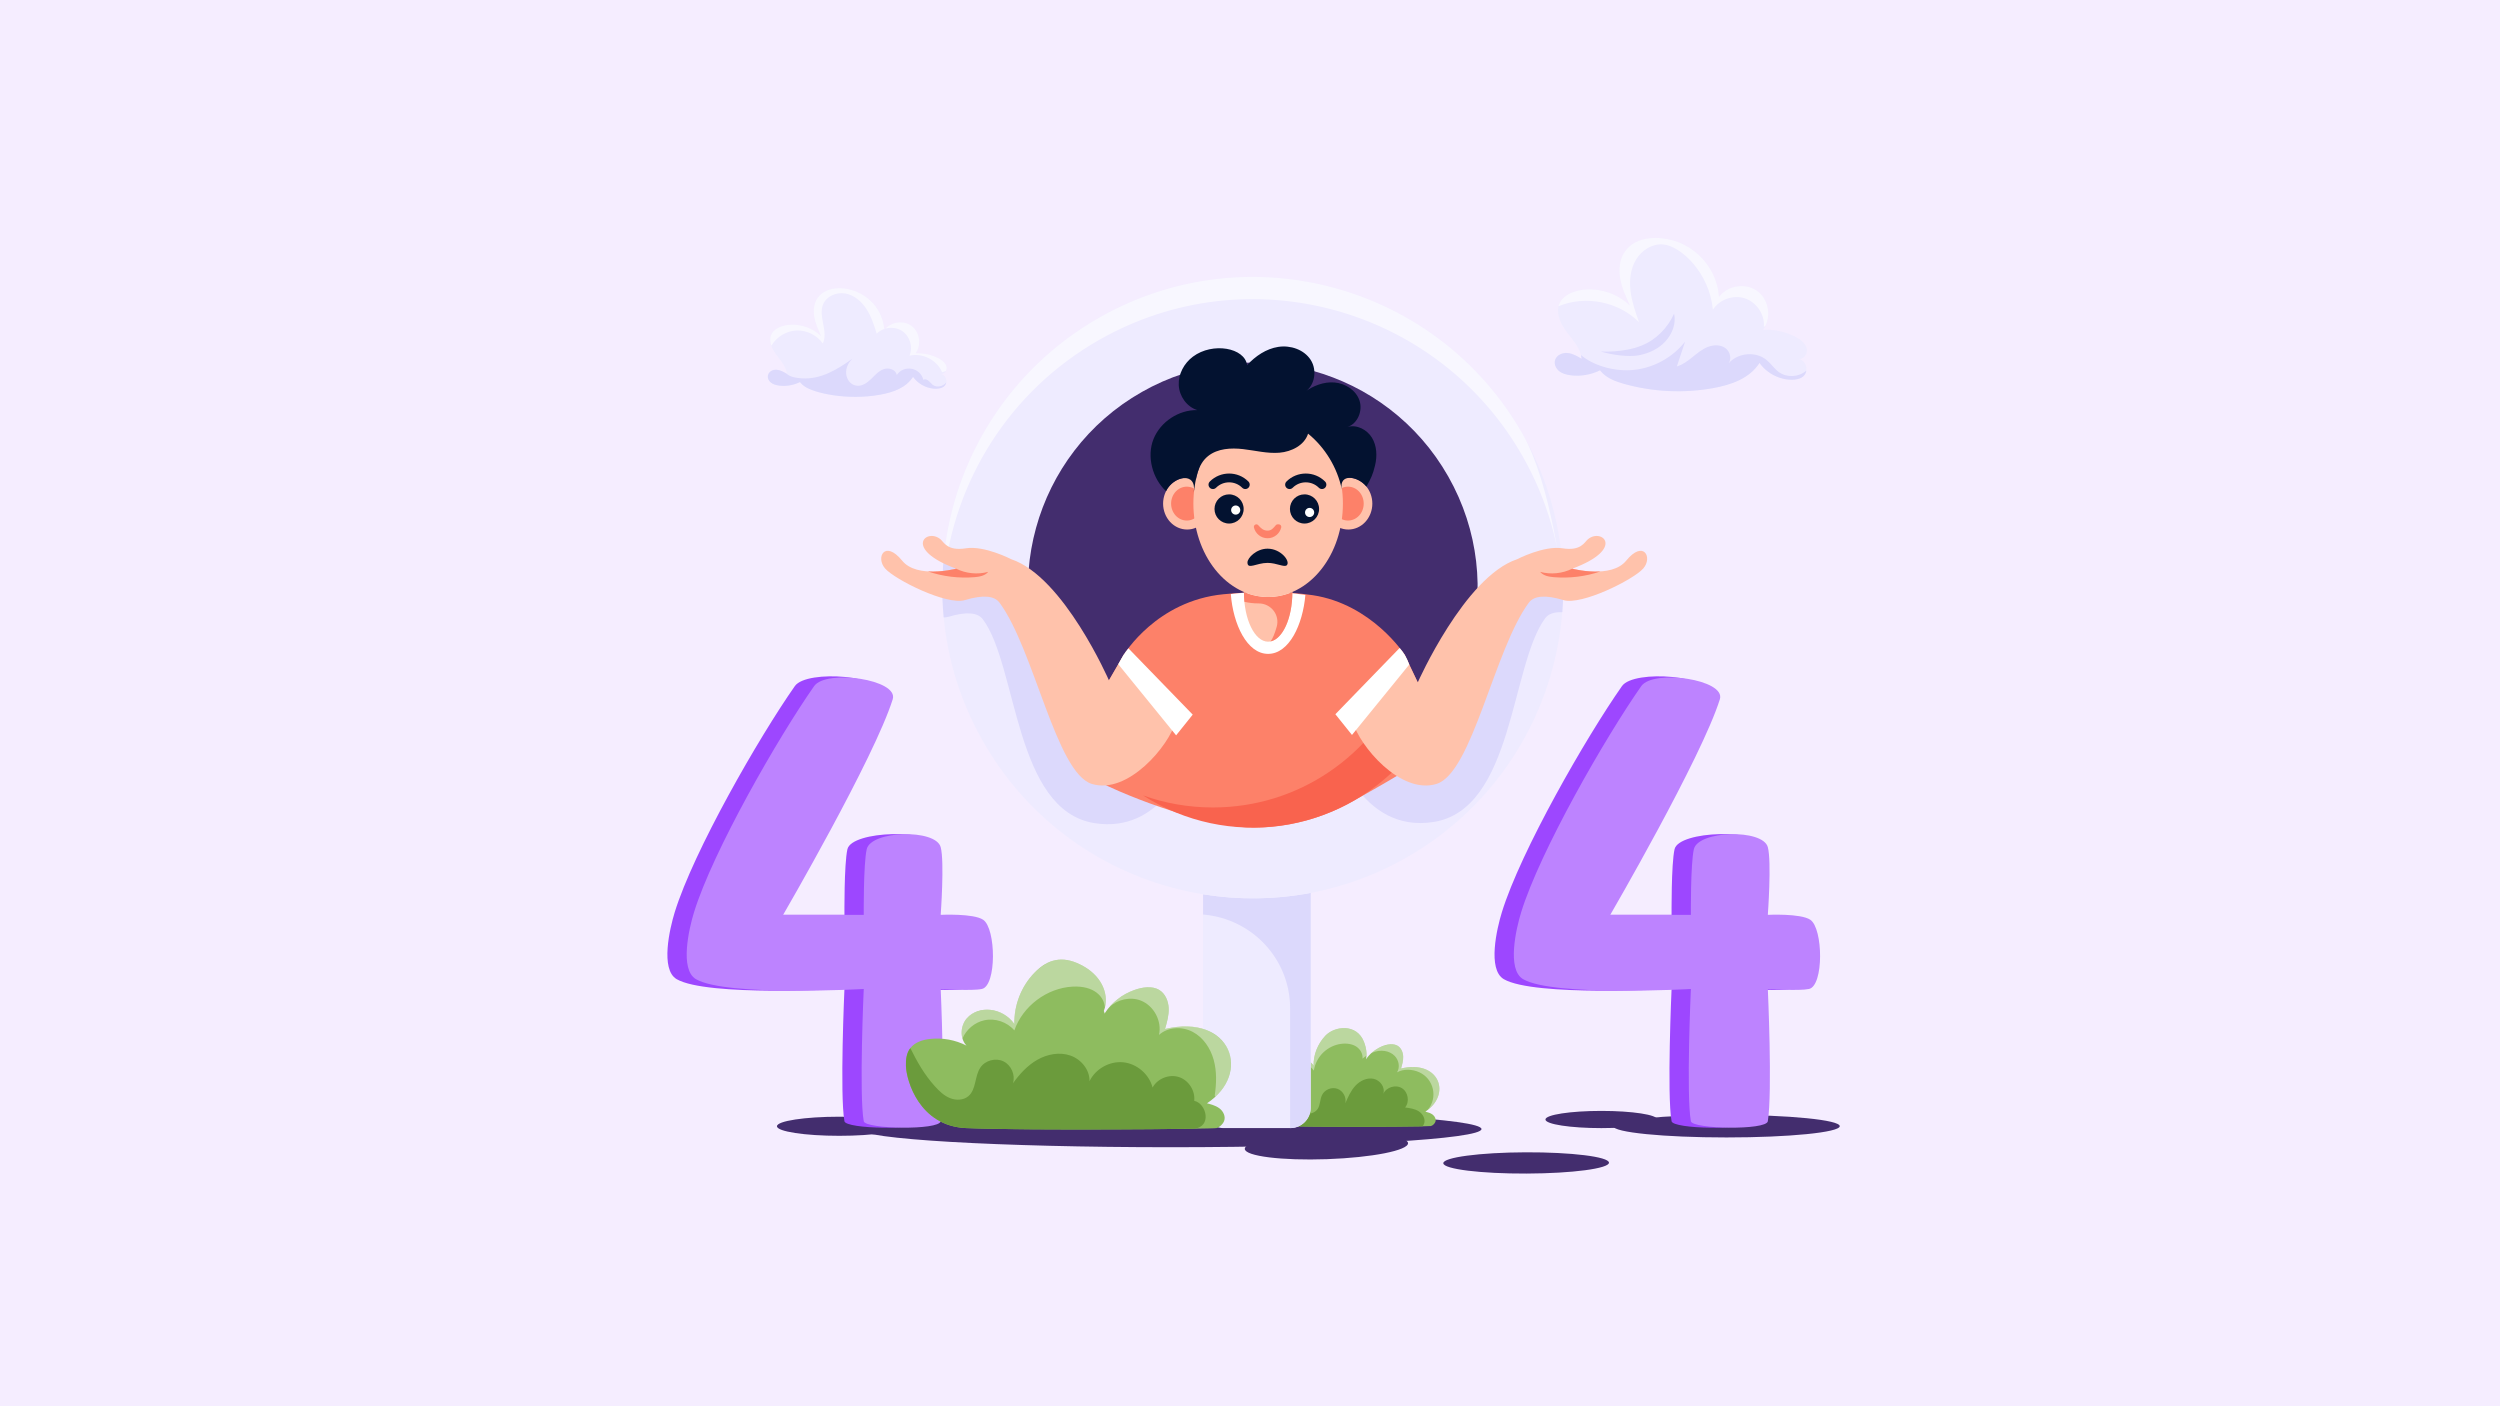 <svg xmlns="http://www.w3.org/2000/svg" xmlns:xlink="http://www.w3.org/1999/xlink" width="1920" zoomAndPan="magnify" viewBox="0 0 1440 810" height="1080" preserveAspectRatio="xMidYMid meet" version="1.0"><defs><g/><clipPath id="1f5f8a3f01"><path d="M 929 642 L 1059.695 642 L 1059.695 656 L 929 656 Z M 929 642 " clip-rule="nonzero"/></clipPath></defs><rect x="-144" width="1728" fill="#ffffff" y="-81" height="972" fill-opacity="1"/><rect x="-144" width="1728" fill="#f5edff" y="-81" height="972" fill-opacity="1"/><path fill="#432d6e" d="M 853.336 650.336 C 853.336 656.121 773.156 660.801 674.234 660.801 C 575.316 660.801 495.137 656.121 495.137 650.336 C 495.137 644.559 575.316 639.879 674.234 639.879 C 773.156 639.879 853.336 644.559 853.336 650.336 Z M 853.336 650.336 " fill-opacity="1" fill-rule="nonzero"/><path fill="#8ebc5f" d="M 822.312 639.379 C 821.891 639.707 821.453 640.012 821.02 640.301 C 822.523 640.699 824.078 641.109 825.305 642.086 C 826.52 643.047 827.312 644.738 826.77 646.188 C 826.359 647.27 825.32 648.273 824.223 648.605 C 824.039 648.656 822.324 648.695 819.465 648.762 L 819.398 648.762 C 804.176 649.051 757.344 649.328 740.5 648.59 C 724.91 647.93 720.559 632.898 720.375 627.871 C 720.227 625.977 720.566 623.586 721.758 621.973 C 723.234 619.91 725.887 619.066 728.395 618.789 C 732.574 618.316 736.887 619.105 740.617 621.02 C 738.281 618.594 738.539 614.336 740.777 611.836 C 744.605 607.504 752.637 608.145 756.629 613.789 C 756.461 607.555 759.02 601.285 763.332 596.645 C 768.633 590.941 781.465 589.332 785.66 600.141 C 787.223 604.211 787.383 607.684 786.871 610.16 C 790.543 604.191 800.156 599.41 805.086 602.41 C 807.105 603.652 808.121 606.105 808.227 608.484 C 808.332 610.844 807.66 613.18 807 615.453 C 828.438 610.391 835.746 629.219 822.312 639.379 Z M 822.312 639.379 " fill-opacity="1" fill-rule="nonzero"/><path fill="#ffffff" d="M 785.66 600.141 C 786.582 602.543 787.242 605.34 787.125 608.059 C 786.32 608.574 785.539 609.156 784.801 609.777 C 785.117 607.043 783.508 604.312 781.188 602.809 C 776.758 599.945 768.332 600.488 762.355 606.094 C 759.398 608.879 757.395 612.668 756.777 616.68 C 754.68 613.602 750.762 611.863 747.07 612.391 C 743.625 612.879 740.555 615.293 739.207 618.488 C 738.613 616.23 739.195 613.602 740.777 611.836 C 744.605 607.504 752.637 608.145 756.629 613.789 C 756.461 607.555 759.02 601.285 763.332 596.645 C 768.633 590.941 781.465 589.332 785.66 600.141 Z M 785.66 600.141 " fill-opacity="0.4" fill-rule="nonzero"/><path fill="#ffffff" d="M 822.312 639.379 C 828.363 632.305 825.891 621.469 817.551 617.641 C 813.582 615.832 808.504 615.531 804.691 617.668 C 806.512 614.766 805.758 610.688 803.371 608.23 C 800.523 605.285 795.332 604.102 789.945 606.516 C 793.586 603.129 800.898 599.863 805.086 602.41 C 807.105 603.652 808.121 606.105 808.227 608.484 C 808.332 610.844 807.66 613.18 807 615.453 C 828.535 610.367 835.715 629.242 822.312 639.379 Z M 822.312 639.379 " fill-opacity="0.4" fill-rule="nonzero"/><path fill="#6b9b3c" d="M 820.27 647.27 C 820.066 647.828 819.762 648.336 819.395 648.766 C 804.176 649.059 757.34 649.324 740.496 648.586 C 724.91 647.93 720.562 632.902 720.375 627.867 C 720.359 627.703 720.359 627.523 720.359 627.348 C 722.133 625.133 725.891 623.684 729.828 624.457 C 740.266 626.547 742.25 638.871 750.965 641.246 C 753.816 642.02 757.223 641.27 758.91 638.848 C 760.543 636.504 760.238 633.281 761.508 630.707 C 763.039 627.59 767.082 625.953 770.363 627.145 C 773.633 628.324 775.699 632.168 774.891 635.551 C 776.434 631.949 778.031 628.285 780.68 625.422 C 783.34 622.543 787.332 620.59 791.16 621.387 C 794.988 622.176 798.066 626.422 796.734 630.098 C 798.473 626.219 803.895 624.547 807.508 626.789 C 811.117 629.023 812.043 634.625 809.344 637.91 C 812.094 638.266 814.957 638.645 817.277 640.168 C 819.609 641.676 821.23 644.656 820.27 647.27 Z M 820.27 647.27 " fill-opacity="1" fill-rule="nonzero"/><g clip-path="url(#1f5f8a3f01)"><path fill="#432d6e" d="M 1059.695 648.668 C 1059.695 652.262 1030.492 655.172 994.461 655.172 C 958.434 655.172 929.227 652.262 929.227 648.668 C 929.227 645.078 958.434 642.172 994.461 642.172 C 1030.492 642.172 1059.695 645.078 1059.695 648.668 Z M 1059.695 648.668 " fill-opacity="1" fill-rule="nonzero"/></g><path fill="#432d6e" d="M 519.344 648.723 C 519.344 651.766 503.266 654.227 483.434 654.227 C 463.602 654.227 447.527 651.766 447.527 648.723 C 447.527 645.684 463.602 643.223 483.434 643.223 C 503.266 643.223 519.344 645.684 519.344 648.723 Z M 519.344 648.723 " fill-opacity="1" fill-rule="nonzero"/><path fill="#eeebff" d="M 754.957 514.312 L 754.957 638 C 754.957 644.504 749.684 649.781 743.184 649.781 L 704.75 649.781 C 698.246 649.781 692.977 644.504 692.977 638 L 692.977 515.113 C 713.301 518.422 734.289 518.246 754.957 514.312 Z M 754.957 514.312 " fill-opacity="1" fill-rule="nonzero"/><path fill="#dcd9fc" d="M 754.957 514.312 L 754.957 638 C 754.957 644.504 749.684 649.781 743.184 649.781 L 742.98 649.781 C 743.07 649.246 743.105 648.688 743.105 648.133 L 743.105 580.809 C 743.105 552.633 721.508 529.414 693.473 526.812 C 693.309 526.797 693.141 526.781 692.977 526.766 L 692.977 515.113 C 713.301 518.422 734.289 518.246 754.957 514.312 Z M 754.957 514.312 " fill-opacity="1" fill-rule="nonzero"/><path fill="#eeebff" d="M 877.09 250.102 C 828.316 164.168 719.168 134.074 633.289 182.883 C 581.043 212.582 549.438 264.648 543.695 320.238 C 543.328 323.812 543.062 327.402 542.922 330.992 C 542.871 331.84 542.848 332.691 542.82 333.539 C 542.621 340.883 542.859 348.262 543.559 355.629 C 545.891 379.965 553.266 404.207 566.113 426.844 C 614.891 512.777 724.035 542.871 809.914 494.062 C 863.441 463.641 895.301 409.75 899.875 352.648 C 902.711 317.648 895.203 282.02 877.09 250.102 Z M 671.953 458.164 L 671.941 458.164 C 620.852 436.988 590.188 386.371 592.168 333.668 C 593.816 290.312 617.184 248.781 657.66 225.793 C 719.84 190.453 798.891 212.238 834.207 274.461 C 846.625 296.336 851.988 320.301 851.012 343.711 C 847.285 433.82 755.223 492.672 671.953 458.164 Z M 671.953 458.164 " fill-opacity="1" fill-rule="nonzero"/><path fill="#ffffff" d="M 877.09 250.102 C 828.316 164.168 719.168 134.074 633.289 182.883 C 581.043 212.582 549.438 264.648 543.695 320.238 C 543.328 323.812 543.062 327.402 542.922 330.992 C 542.871 331.84 542.848 332.691 542.82 333.539 C 542.719 337.254 542.734 340.996 542.871 344.723 C 542.887 344.406 542.91 344.102 542.922 343.785 C 543.062 340.199 543.328 336.609 543.695 333.031 C 549.438 277.441 581.043 225.375 633.289 195.676 C 719.168 146.871 828.316 176.961 877.09 262.898 C 891.223 287.801 899.203 315.395 900.344 344.496 C 900.625 336.379 893.332 278.723 877.09 250.102 Z M 877.09 250.102 " fill-opacity="0.6" fill-rule="nonzero"/><path fill="#dcd9fc" d="M 899.875 352.648 C 895.125 352.41 891.879 353.602 890.016 356.125 C 870.098 383.008 871.906 466.203 825.703 473.469 C 804.91 476.742 790.629 466.383 781.109 453.562 C 771.91 441.172 767.172 426.488 765.297 419.566 L 812.297 381.281 C 816.258 392.965 817.16 396.879 818.305 401.445 C 824.184 382.211 836.129 358.82 851.012 343.711 C 858.387 336.215 867.105 329.965 877.254 326.578 C 877.254 326.578 889.32 320.312 899.52 320.047 C 900.637 330.941 900.75 341.859 899.875 352.648 Z M 899.875 352.648 " fill-opacity="1" fill-rule="nonzero"/><path fill="#dcd9fc" d="M 690.91 420.223 C 688.832 427.895 683.219 445.117 671.953 458.164 L 671.941 458.164 C 662.512 469.07 649.117 477.07 630.5 474.141 C 584.297 466.875 586.098 383.664 566.191 356.797 C 563.211 352.777 556.75 352.141 546.242 355.301 C 545.422 355.539 544.531 355.656 543.559 355.629 C 542.859 348.262 542.621 340.883 542.82 333.539 C 545.445 333.109 547.129 332.664 547.129 332.664 C 547.105 332.652 547.094 332.652 547.066 332.641 C 545.586 332.094 544.203 331.535 542.922 330.992 C 543.062 327.402 543.328 323.812 543.695 320.238 C 545.699 321.141 548.523 321.621 552.781 320.949 C 563.527 319.25 578.938 327.25 578.938 327.25 C 583.652 328.824 588.062 331.016 592.168 333.668 C 624.027 354.184 637.902 402.141 637.902 402.141 C 637.902 402.141 639.004 396.422 643.91 381.953 Z M 690.91 420.223 " fill-opacity="1" fill-rule="nonzero"/><path fill="#432d6e" d="M 785.562 451.141 C 723.473 486.43 644.438 464.832 608.996 402.465 C 573.684 340.234 595.469 261.145 657.656 225.797 C 719.832 190.457 798.895 212.246 834.207 274.473 C 869.59 336.801 847.613 415.91 785.562 451.141 Z M 785.562 451.141 " fill-opacity="1" fill-rule="nonzero"/><path fill="#ffc2ab" d="M 790.465 290.074 C 790.465 291.055 790.375 292.023 790.199 292.988 C 790.023 293.949 789.758 294.883 789.414 295.789 C 789.066 296.695 788.637 297.555 788.133 298.371 C 787.629 299.188 787.055 299.941 786.414 300.633 C 785.773 301.328 785.074 301.945 784.316 302.492 C 783.562 303.035 782.766 303.496 781.926 303.871 C 781.086 304.246 780.223 304.531 779.332 304.723 C 778.441 304.914 777.543 305.008 776.633 305.008 C 775.727 305.008 774.824 304.914 773.934 304.723 C 773.043 304.531 772.18 304.246 771.34 303.871 C 770.5 303.496 769.703 303.035 768.949 302.492 C 768.195 301.945 767.496 301.328 766.852 300.633 C 766.211 299.941 765.637 299.188 765.133 298.371 C 764.629 297.555 764.203 296.695 763.855 295.789 C 763.508 294.883 763.246 293.949 763.066 292.988 C 762.891 292.023 762.801 291.055 762.801 290.074 C 762.801 289.09 762.891 288.121 763.066 287.16 C 763.246 286.195 763.508 285.262 763.855 284.355 C 764.203 283.449 764.629 282.59 765.133 281.773 C 765.637 280.957 766.211 280.203 766.852 279.512 C 767.496 278.816 768.195 278.199 768.949 277.652 C 769.703 277.109 770.5 276.648 771.34 276.273 C 772.18 275.898 773.043 275.613 773.934 275.422 C 774.824 275.23 775.727 275.137 776.633 275.137 C 777.543 275.137 778.441 275.23 779.332 275.422 C 780.223 275.613 781.086 275.898 781.926 276.273 C 782.766 276.648 783.562 277.109 784.316 277.652 C 785.074 278.199 785.773 278.816 786.414 279.512 C 787.055 280.203 787.629 280.957 788.133 281.773 C 788.637 282.59 789.066 283.449 789.414 284.355 C 789.758 285.262 790.023 286.195 790.199 287.16 C 790.375 288.121 790.465 289.09 790.465 290.074 Z M 790.465 290.074 " fill-opacity="1" fill-rule="nonzero"/><path fill="#fd8169" d="M 785.492 290.074 C 785.492 290.715 785.438 291.348 785.32 291.977 C 785.203 292.605 785.031 293.219 784.805 293.809 C 784.578 294.402 784.301 294.965 783.969 295.496 C 783.641 296.031 783.266 296.523 782.844 296.977 C 782.426 297.43 781.969 297.836 781.477 298.191 C 780.98 298.547 780.461 298.848 779.91 299.094 C 779.363 299.34 778.797 299.523 778.215 299.648 C 777.633 299.773 777.047 299.836 776.453 299.836 C 775.859 299.836 775.27 299.773 774.688 299.648 C 774.105 299.523 773.539 299.34 772.992 299.094 C 772.441 298.848 771.922 298.547 771.43 298.191 C 770.934 297.836 770.477 297.43 770.059 296.977 C 769.637 296.523 769.262 296.031 768.934 295.496 C 768.602 294.965 768.324 294.402 768.098 293.809 C 767.871 293.219 767.699 292.605 767.582 291.977 C 767.469 291.348 767.41 290.715 767.41 290.074 C 767.41 289.43 767.469 288.797 767.582 288.168 C 767.699 287.539 767.871 286.93 768.098 286.336 C 768.324 285.742 768.602 285.18 768.934 284.648 C 769.262 284.113 769.637 283.621 770.059 283.168 C 770.477 282.715 770.934 282.309 771.43 281.953 C 771.922 281.598 772.441 281.297 772.992 281.051 C 773.539 280.805 774.105 280.621 774.688 280.496 C 775.27 280.371 775.859 280.309 776.453 280.309 C 777.047 280.309 777.633 280.371 778.215 280.496 C 778.797 280.621 779.363 280.805 779.91 281.051 C 780.461 281.297 780.98 281.598 781.477 281.953 C 781.969 282.309 782.426 282.715 782.844 283.168 C 783.266 283.621 783.641 284.113 783.969 284.648 C 784.301 285.18 784.578 285.742 784.805 286.336 C 785.031 286.93 785.203 287.539 785.32 288.168 C 785.438 288.797 785.492 289.43 785.492 290.074 Z M 785.492 290.074 " fill-opacity="1" fill-rule="nonzero"/><path fill="#ffc2ab" d="M 697.609 290.074 C 697.609 291.055 697.52 292.023 697.344 292.988 C 697.164 293.949 696.902 294.883 696.555 295.789 C 696.207 296.695 695.781 297.555 695.277 298.371 C 694.773 299.188 694.199 299.941 693.559 300.633 C 692.914 301.328 692.219 301.945 691.461 302.492 C 690.707 303.035 689.91 303.496 689.07 303.871 C 688.23 304.246 687.367 304.531 686.477 304.723 C 685.586 304.914 684.688 305.008 683.777 305.008 C 682.871 305.008 681.969 304.914 681.078 304.723 C 680.188 304.531 679.324 304.246 678.484 303.871 C 677.645 303.496 676.848 303.035 676.094 302.492 C 675.34 301.945 674.641 301.328 673.996 300.633 C 673.355 299.941 672.781 299.188 672.277 298.371 C 671.773 297.555 671.348 296.695 671 295.789 C 670.652 294.883 670.391 293.949 670.211 292.988 C 670.035 292.023 669.945 291.055 669.945 290.074 C 669.945 289.09 670.035 288.121 670.211 287.16 C 670.391 286.195 670.652 285.262 671 284.355 C 671.348 283.449 671.773 282.59 672.277 281.773 C 672.781 280.957 673.355 280.203 673.996 279.512 C 674.641 278.816 675.34 278.199 676.094 277.652 C 676.848 277.109 677.645 276.648 678.484 276.273 C 679.324 275.898 680.188 275.613 681.078 275.422 C 681.969 275.23 682.871 275.137 683.777 275.137 C 684.688 275.137 685.586 275.23 686.477 275.422 C 687.367 275.613 688.23 275.898 689.07 276.273 C 689.91 276.648 690.707 277.109 691.461 277.652 C 692.219 278.199 692.914 278.816 693.559 279.512 C 694.199 280.203 694.773 280.957 695.277 281.773 C 695.781 282.59 696.207 283.449 696.555 284.355 C 696.902 285.262 697.164 286.195 697.344 287.16 C 697.52 288.121 697.609 289.09 697.609 290.074 Z M 697.609 290.074 " fill-opacity="1" fill-rule="nonzero"/><path fill="#fd8169" d="M 692.641 290.074 C 692.641 290.715 692.582 291.348 692.465 291.977 C 692.348 292.605 692.18 293.219 691.949 293.809 C 691.723 294.402 691.445 294.965 691.113 295.496 C 690.785 296.031 690.41 296.523 689.992 296.977 C 689.57 297.43 689.113 297.836 688.621 298.191 C 688.125 298.547 687.605 298.848 687.059 299.094 C 686.508 299.34 685.941 299.523 685.359 299.648 C 684.777 299.773 684.191 299.836 683.598 299.836 C 683.004 299.836 682.414 299.773 681.832 299.648 C 681.25 299.523 680.684 299.34 680.137 299.094 C 679.586 298.848 679.066 298.547 678.574 298.191 C 678.078 297.836 677.621 297.43 677.203 296.977 C 676.781 296.523 676.406 296.031 676.078 295.496 C 675.75 294.965 675.469 294.402 675.242 293.809 C 675.016 293.219 674.844 292.605 674.727 291.977 C 674.613 291.348 674.555 290.715 674.555 290.074 C 674.555 289.43 674.613 288.797 674.727 288.168 C 674.844 287.539 675.016 286.93 675.242 286.336 C 675.469 285.742 675.75 285.18 676.078 284.648 C 676.406 284.113 676.781 283.621 677.203 283.168 C 677.621 282.715 678.078 282.309 678.574 281.953 C 679.066 281.598 679.586 281.297 680.137 281.051 C 680.684 280.805 681.25 280.621 681.832 280.496 C 682.414 280.371 683.004 280.309 683.598 280.309 C 684.191 280.309 684.777 280.371 685.359 280.496 C 685.941 280.621 686.508 280.805 687.059 281.051 C 687.605 281.297 688.125 281.598 688.621 281.953 C 689.113 282.309 689.57 282.715 689.992 283.168 C 690.41 283.621 690.785 284.113 691.113 284.648 C 691.445 285.18 691.723 285.742 691.949 286.336 C 692.18 286.93 692.348 287.539 692.465 288.168 C 692.582 288.797 692.641 289.43 692.641 290.074 Z M 692.641 290.074 " fill-opacity="1" fill-rule="nonzero"/><path fill="#fd8169" d="M 808.883 376.828 C 808.883 376.828 790.199 348 756.129 342.828 C 739.703 340.332 721.469 340.648 704.703 342.285 C 666.16 346.047 647.527 376.828 647.527 376.828 L 616.078 430.766 C 617.426 431.93 618.609 433.207 619.766 434.574 C 624.012 432.043 630.141 434.934 629.41 441.18 C 633.797 442.414 635.238 446.91 633.578 450.645 C 661.102 464.18 701.41 476.719 721.719 476.719 C 741.305 476.719 761.152 471.781 779.406 461.406 C 790.773 454.953 824.621 436.375 832.875 427.137 Z M 808.883 376.828 " fill-opacity="1" fill-rule="nonzero"/><path fill="#f9634e" d="M 808.891 392.012 L 808.891 437.633 C 770.879 480.23 707.156 489.438 658.344 458.141 C 670.926 462.652 684.484 465.102 698.629 465.102 C 748.176 465.102 790.691 434.973 808.891 392.012 Z M 808.891 392.012 " fill-opacity="1" fill-rule="nonzero"/><path fill="#ffffff" d="M 751.898 342.676 C 750.422 359.949 742.488 376.629 730.438 376.629 C 718.266 376.629 710.289 359.621 708.945 342.18 C 722.926 340.449 738.148 340.617 751.898 342.676 Z M 751.898 342.676 " fill-opacity="1" fill-rule="nonzero"/><path fill="#ffc2ab" d="M 744.402 340.992 L 744.402 341.113 C 744.402 356.855 738.152 369.617 730.449 369.617 C 722.746 369.617 716.508 356.855 716.508 341.113 L 716.508 341.004 C 720.875 342.867 725.57 343.883 730.449 343.883 C 735.34 343.883 740.035 342.867 744.402 340.992 Z M 744.402 340.992 " fill-opacity="1" fill-rule="nonzero"/><path fill="#fd8169" d="M 744.402 340.992 L 744.402 341.113 C 744.402 355.957 738.852 368.141 731.754 369.488 C 733.125 367.871 734.348 364.652 735.371 361.051 C 737.328 354.18 732.074 347.535 724.938 347.566 C 724.887 347.566 724.84 347.566 724.789 347.566 C 722.047 347.566 719.371 347.25 716.77 346.629 C 716.602 344.848 716.508 343 716.508 341.113 L 716.508 341.004 C 720.875 342.867 725.57 343.883 730.449 343.883 C 735.34 343.883 740.035 342.867 744.402 340.992 Z M 744.402 340.992 " fill-opacity="1" fill-rule="nonzero"/><path fill="#ffc2ab" d="M 773.512 290.074 C 773.512 291.836 773.441 293.594 773.305 295.348 C 773.168 297.102 772.961 298.844 772.684 300.57 C 772.41 302.301 772.066 304.008 771.656 305.695 C 771.25 307.379 770.773 309.039 770.234 310.664 C 769.695 312.293 769.094 313.887 768.426 315.441 C 767.762 316.996 767.039 318.504 766.254 319.969 C 765.473 321.434 764.633 322.848 763.738 324.211 C 762.844 325.574 761.898 326.879 760.898 328.125 C 759.902 329.371 758.859 330.551 757.77 331.672 C 756.68 332.789 755.547 333.836 754.375 334.816 C 753.203 335.797 751.992 336.699 750.75 337.531 C 749.508 338.363 748.234 339.113 746.93 339.789 C 745.629 340.465 744.301 341.059 742.953 341.57 C 741.602 342.082 740.234 342.508 738.852 342.852 C 737.469 343.195 736.078 343.453 734.672 343.625 C 733.27 343.801 731.863 343.887 730.453 343.887 C 729.043 343.887 727.637 343.801 726.23 343.625 C 724.828 343.453 723.434 343.195 722.051 342.852 C 720.668 342.508 719.301 342.082 717.953 341.57 C 716.602 341.059 715.277 340.465 713.973 339.789 C 712.672 339.113 711.398 338.363 710.152 337.531 C 708.91 336.699 707.703 335.797 706.531 334.816 C 705.355 333.836 704.227 332.789 703.137 331.672 C 702.047 330.551 701 329.371 700.004 328.125 C 699.008 326.879 698.062 325.574 697.168 324.211 C 696.273 322.848 695.434 321.434 694.648 319.969 C 693.867 318.504 693.141 316.996 692.477 315.441 C 691.812 313.887 691.211 312.293 690.672 310.664 C 690.129 309.039 689.656 307.379 689.246 305.695 C 688.836 304.008 688.496 302.301 688.219 300.57 C 687.945 298.844 687.738 297.102 687.602 295.348 C 687.461 293.594 687.391 291.836 687.391 290.074 C 687.391 288.309 687.461 286.551 687.602 284.797 C 687.738 283.043 687.945 281.301 688.219 279.574 C 688.496 277.844 688.836 276.137 689.246 274.449 C 689.656 272.766 690.129 271.105 690.672 269.48 C 691.211 267.852 691.812 266.258 692.477 264.703 C 693.141 263.152 693.867 261.641 694.648 260.176 C 695.434 258.711 696.273 257.297 697.168 255.934 C 698.062 254.57 699.008 253.266 700.004 252.02 C 701 250.773 702.047 249.594 703.137 248.473 C 704.227 247.355 705.355 246.309 706.531 245.328 C 707.703 244.348 708.91 243.445 710.152 242.613 C 711.398 241.781 712.672 241.031 713.973 240.355 C 715.277 239.68 716.602 239.086 717.953 238.574 C 719.301 238.066 720.668 237.637 722.051 237.293 C 723.434 236.949 724.828 236.691 726.23 236.52 C 727.637 236.344 729.043 236.258 730.453 236.258 C 731.863 236.258 733.27 236.344 734.672 236.52 C 736.078 236.691 737.469 236.949 738.852 237.293 C 740.234 237.637 741.602 238.066 742.953 238.574 C 744.301 239.086 745.629 239.68 746.93 240.355 C 748.234 241.031 749.508 241.781 750.75 242.613 C 751.992 243.445 753.203 244.348 754.375 245.328 C 755.547 246.309 756.68 247.355 757.77 248.473 C 758.859 249.594 759.902 250.773 760.898 252.02 C 761.898 253.266 762.844 254.57 763.738 255.934 C 764.633 257.297 765.473 258.711 766.254 260.176 C 767.039 261.641 767.762 263.152 768.426 264.703 C 769.094 266.258 769.695 267.852 770.234 269.48 C 770.773 271.105 771.25 272.766 771.656 274.449 C 772.066 276.137 772.41 277.844 772.684 279.574 C 772.961 281.301 773.168 283.043 773.305 284.797 C 773.441 286.551 773.512 288.309 773.512 290.074 Z M 773.512 290.074 " fill-opacity="1" fill-rule="nonzero"/><path fill="#031230" d="M 741.242 325.527 L 741.242 325.531 C 739.852 327.02 735.398 324.223 730.117 324.223 C 723.723 324.223 718.535 328.328 718.535 323.953 C 718.535 321.34 723.719 316.035 730.109 316.035 C 737.805 316.035 743.34 323.273 741.242 325.527 Z M 741.242 325.527 " fill-opacity="1" fill-rule="nonzero"/><path fill="#031230" d="M 759.793 293.16 C 759.793 297.801 756.035 301.559 751.391 301.559 C 746.754 301.559 743 297.801 743 293.16 C 743 288.516 746.754 284.754 751.391 284.754 C 756.035 284.754 759.793 288.516 759.793 293.16 Z M 759.793 293.16 " fill-opacity="1" fill-rule="nonzero"/><path fill="#ffffff" d="M 756.973 295.184 C 756.973 296.641 755.793 297.82 754.336 297.82 C 752.879 297.82 751.699 296.641 751.699 295.184 C 751.699 293.723 752.879 292.543 754.336 292.543 C 755.793 292.543 756.973 293.723 756.973 295.184 Z M 756.973 295.184 " fill-opacity="1" fill-rule="nonzero"/><path fill="#fd8169" d="M 734.867 302.508 C 733.508 304.09 732.406 305.645 730.121 305.645 C 727.641 305.645 726.273 304.238 724.738 302.504 C 724.262 301.969 723.527 301.984 723.656 302.016 C 722.73 302.016 722.039 302.883 722.25 303.789 C 723.09 307.367 726.297 310.031 730.121 310.031 C 733.957 310.031 737.16 307.367 737.996 303.789 C 738.207 302.883 737.516 302.016 736.586 302.016 C 736.242 302.059 735.449 301.824 734.867 302.508 Z M 734.867 302.508 " fill-opacity="1" fill-rule="nonzero"/><path fill="#031230" d="M 698.629 281.699 C 696.395 281.699 695.238 278.973 696.84 277.371 C 702.977 271.227 712.957 271.223 719.09 277.359 C 720.078 278.348 720.078 279.953 719.09 280.945 C 718.102 281.938 716.496 281.934 715.504 280.945 C 711.348 276.789 704.582 276.793 700.422 280.957 C 699.93 281.453 699.277 281.699 698.629 281.699 Z M 698.629 281.699 " fill-opacity="1" fill-rule="nonzero"/><path fill="#031230" d="M 742.781 281.699 C 740.543 281.699 739.387 278.973 740.988 277.371 C 747.129 271.227 757.109 271.223 763.242 277.359 C 764.23 278.348 764.23 279.953 763.242 280.945 C 762.254 281.938 760.648 281.934 759.656 280.945 C 755.5 276.789 748.734 276.793 744.574 280.957 C 744.078 281.453 743.43 281.699 742.781 281.699 Z M 742.781 281.699 " fill-opacity="1" fill-rule="nonzero"/><path fill="#031230" d="M 716.344 293.16 C 716.344 297.801 712.59 301.559 707.945 301.559 C 703.309 301.559 699.551 297.801 699.551 293.16 C 699.551 288.516 703.309 284.754 707.945 284.754 C 712.59 284.754 716.344 288.516 716.344 293.16 Z M 716.344 293.16 " fill-opacity="1" fill-rule="nonzero"/><path fill="#ffffff" d="M 714.398 293.793 C 714.398 295.25 713.219 296.43 711.762 296.43 C 710.309 296.43 709.129 295.25 709.129 293.793 C 709.129 292.332 710.309 291.152 711.762 291.152 C 713.219 291.152 714.398 292.332 714.398 293.793 Z M 714.398 293.793 " fill-opacity="1" fill-rule="nonzero"/><path fill="#432d6e" d="M 811.031 658.449 C 811.23 662.629 790.34 666.758 764.371 667.68 C 738.402 668.602 717.191 665.965 716.992 661.781 C 716.797 657.605 737.684 653.477 763.652 652.559 C 789.621 651.637 810.832 654.273 811.031 658.449 Z M 811.031 658.449 " fill-opacity="1" fill-rule="nonzero"/><path fill="#432d6e" d="M 926.77 669.672 C 926.93 673.059 905.699 675.879 879.348 675.977 C 852.996 676.078 831.504 673.418 831.344 670.031 C 831.184 666.648 852.414 663.828 878.766 663.727 C 905.117 663.629 926.609 666.289 926.77 669.672 Z M 926.77 669.672 " fill-opacity="1" fill-rule="nonzero"/><path fill="#432d6e" d="M 954.613 644.836 C 954.613 647.574 940.188 649.793 922.391 649.793 C 904.598 649.793 890.172 647.574 890.172 644.836 C 890.172 642.098 904.598 639.879 922.391 639.879 C 940.188 639.879 954.613 642.098 954.613 644.836 Z M 954.613 644.836 " fill-opacity="1" fill-rule="nonzero"/><path fill="#9d47ff" d="M 1031.621 529.789 C 1039.066 534.84 1039.461 567.824 1030.84 569.656 C 1025.031 570.891 1007.152 569.656 1007.152 569.656 C 1007.152 569.656 1009.852 628.898 1007.152 645.84 C 1006.297 651.195 963.641 650.355 962.828 645.84 C 960.086 630.586 962.828 569.656 962.828 569.656 C 962.828 569.656 883.566 574.164 866.18 563.992 C 856.664 558.422 862.223 534.719 865.055 525.523 C 875.898 490.258 913.621 424.617 934.266 395.184 C 941.16 385.355 987.805 389.195 984.215 400.652 C 973.641 434.387 916.398 526.945 916.398 526.945 L 962.828 526.945 C 962.828 526.945 962.602 497.648 964.543 489.148 C 967.012 478.34 1013.703 477.188 1016.578 487.898 C 1018.824 496.254 1007.152 526.945 1007.152 526.945 C 1007.152 526.945 1026.07 526.023 1031.621 529.789 Z M 1031.621 529.789 " fill-opacity="1" fill-rule="nonzero"/><path fill="#bd83ff" d="M 1042.742 529.789 C 1050.184 534.84 1050.582 567.824 1041.957 569.656 C 1036.152 570.891 1018.27 569.656 1018.27 569.656 C 1018.27 569.656 1020.969 628.898 1018.27 645.84 C 1017.414 651.195 974.762 650.355 973.949 645.84 C 971.203 630.586 973.949 569.656 973.949 569.656 C 973.949 569.656 894.684 574.164 877.301 563.992 C 867.781 558.422 873.344 534.719 876.172 525.523 C 887.02 490.258 924.738 424.617 945.383 395.184 C 952.277 385.355 994.23 391.32 990.641 402.777 C 980.066 436.512 927.516 526.945 927.516 526.945 L 973.949 526.945 C 973.949 526.945 973.719 497.648 975.66 489.148 C 978.133 478.34 1015.395 477.262 1018.27 487.969 C 1020.512 496.324 1018.27 526.945 1018.27 526.945 C 1018.27 526.945 1037.191 526.023 1042.742 529.789 Z M 1042.742 529.789 " fill-opacity="1" fill-rule="nonzero"/><path fill="#9d47ff" d="M 555.191 529.789 C 562.633 534.84 563.031 567.824 554.41 569.656 C 548.602 570.891 530.719 569.656 530.719 569.656 C 530.719 569.656 533.422 628.898 530.719 645.84 C 529.867 651.195 487.211 650.355 486.398 645.84 C 483.652 630.586 486.398 569.656 486.398 569.656 C 486.398 569.656 407.133 574.164 389.75 563.992 C 380.23 558.422 385.793 534.719 388.621 525.523 C 399.469 490.258 437.188 424.617 457.836 395.184 C 464.727 385.355 511.375 389.195 507.781 400.652 C 497.211 434.387 439.965 526.945 439.965 526.945 L 486.398 526.945 C 486.398 526.945 486.172 497.648 488.113 489.148 C 490.582 478.34 537.27 477.188 540.148 487.898 C 542.391 496.254 530.719 526.945 530.719 526.945 C 530.719 526.945 549.641 526.023 555.191 529.789 Z M 555.191 529.789 " fill-opacity="1" fill-rule="nonzero"/><path fill="#bd83ff" d="M 566.309 529.789 C 573.75 534.84 574.148 567.824 565.527 569.656 C 559.719 570.891 541.84 569.656 541.84 569.656 C 541.84 569.656 544.539 628.898 541.84 645.84 C 540.984 651.195 498.328 650.355 497.516 645.84 C 494.773 630.586 497.516 569.656 497.516 569.656 C 497.516 569.656 418.254 574.164 400.867 563.992 C 391.352 558.422 396.91 534.719 399.742 525.523 C 410.586 490.258 448.309 424.617 468.953 395.184 C 475.848 385.355 517.801 391.32 514.207 402.777 C 503.637 436.512 451.086 526.945 451.086 526.945 L 497.516 526.945 C 497.516 526.945 497.289 497.648 499.23 489.148 C 501.699 478.34 538.961 477.262 541.84 487.969 C 544.082 496.324 541.84 526.945 541.84 526.945 C 541.84 526.945 560.758 526.023 566.309 529.789 Z M 566.309 529.789 " fill-opacity="1" fill-rule="nonzero"/><path fill="#8ebc5f" d="M 695.211 635.5 C 696.102 635.793 699.918 636.457 702.582 638.547 C 704.664 640.207 706.047 643.152 705.102 645.648 C 704.402 647.48 702.621 649.223 700.734 649.777 C 698.949 650.336 590.996 651.266 556.512 649.777 C 529.648 648.617 522.168 622.734 521.824 614.051 C 521.68 610.516 522.141 606.48 524.359 603.707 C 526.941 600.34 531.402 598.902 535.66 598.438 C 542.848 597.621 550.273 598.98 556.711 602.281 C 552.688 598.062 553.168 590.758 556.977 586.457 C 563.551 579.062 577.297 580.008 584.289 589.82 C 584.023 578.973 588.273 568.086 595.844 560.312 C 603.602 552.312 611.855 550.52 622.035 555.469 C 634.18 561.32 638.625 571.871 636.414 580.398 C 636.426 580.41 636.414 580.41 636.414 580.41 C 636.211 581.199 635.98 581.809 635.793 582.34 C 635.855 582.469 636.238 583.277 636.176 583.145 L 636.176 583.156 L 636.293 583.379 L 636.387 583.566 C 640.504 577.246 646.543 572.676 653.188 570.316 C 657.723 568.629 663.602 567.68 667.762 570.234 C 671.246 572.359 672.973 576.598 673.172 580.688 C 673.34 584.766 672.195 588.777 671.059 592.699 C 708.988 583.688 721.359 618.25 695.211 635.5 Z M 695.211 635.5 " fill-opacity="1" fill-rule="nonzero"/><path fill="#ffffff" d="M 636.176 583.156 L 636.293 583.379 C 636.148 583.578 636.031 583.777 635.926 583.977 C 636.016 583.699 636.109 583.422 636.176 583.145 Z M 636.176 583.156 " fill-opacity="1" fill-rule="nonzero"/><path fill="#ffffff" d="M 636.414 580.398 C 636.043 574.004 630.09 567.645 617.828 568.297 C 603.004 569.086 589.156 579.5 584.262 593.516 C 580.109 588.633 573.172 586.297 566.906 587.695 C 561.379 588.926 556.594 592.977 554.375 598.176 C 553.941 596.723 553.809 595.18 553.953 593.637 C 555.188 580.012 575.07 576.879 584.289 589.82 C 583.812 570.281 597.574 554.785 608.453 552.934 C 613.066 552.18 617.828 553.422 622.035 555.469 C 634.18 561.32 638.625 571.871 636.414 580.398 Z M 636.414 580.398 " fill-opacity="0.4" fill-rule="nonzero"/><path fill="#ffffff" d="M 706.934 622.445 C 704.336 628.047 700.32 631.438 700.156 631.617 C 699.984 631.434 699.824 631.234 699.68 631.023 C 700.684 624.176 700.934 617.102 699.074 610.438 C 697.227 603.785 693.074 597.543 686.953 594.336 C 680.832 591.129 672.695 591.484 667.566 596.117 C 669.387 588.16 664.637 579.223 657.012 576.293 C 650.961 573.973 643.719 575.688 638.996 580.082 C 642.758 575.672 647.727 572.254 653.188 570.316 C 657.723 568.629 663.602 567.68 667.762 570.234 C 671.246 572.359 672.973 576.598 673.172 580.688 C 673.34 584.766 672.195 588.777 671.059 592.699 C 677.891 591.074 685.121 590.453 691.887 592.289 C 698.664 594.109 704.93 598.664 707.605 605.156 C 709.875 610.633 709.387 617.035 706.934 622.445 Z M 706.934 622.445 " fill-opacity="0.4" fill-rule="nonzero"/><path fill="#eeebff" d="M 1040.387 213.875 C 1040.121 214.988 1039.535 216.031 1038.676 216.805 C 1034.309 220.656 1020.57 219.117 1013.484 209.066 C 1007.684 218.016 997.285 221.629 986.77 223.562 C 969.801 226.617 952.16 225.781 935.586 221.152 C 930.348 219.668 924.945 217.699 921.621 213.305 C 916.414 215.863 910.469 216.891 904.715 216.168 C 902.383 215.863 899.977 215.258 898.129 213.812 C 896.266 212.328 895.059 209.84 895.68 207.547 C 896.43 204.645 899.773 203.082 902.766 203.312 C 905.754 203.539 908.453 205.125 911.016 206.66 C 910.41 200.727 906.039 196.023 902.449 191.203 C 899.254 186.93 896.504 181.41 897.707 176.402 C 900.422 165.07 924.398 162.023 938.844 176.035 C 936.422 170.797 933.949 165.445 933.129 159.703 C 932.293 153.996 933.293 147.734 937.094 143.383 C 944.875 134.426 965.176 134.48 978.496 146.832 C 985.199 153.047 989.469 161.859 990.141 170.977 C 995.109 164.305 1005.715 162.746 1012.344 167.73 C 1019.113 172.781 1020.453 183.488 1015.523 189.957 C 1022.113 189.617 1028.805 191.113 1034.594 194.246 C 1037.344 195.715 1040.082 197.844 1040.742 200.875 C 1041.324 203.691 1038.965 207.078 1036.254 206.773 C 1038.949 207.367 1041.223 210.598 1040.387 213.875 Z M 1040.387 213.875 " fill-opacity="1" fill-rule="nonzero"/><path fill="#6b9b3c" d="M 687.621 650.148 C 657.5 650.617 583.938 650.957 556.508 649.781 C 529.645 648.613 522.168 622.73 521.824 614.059 C 521.684 610.508 522.145 606.469 524.359 603.711 C 528.379 611.77 532.332 618.836 538.449 625.648 C 540.945 628.438 543.734 631.113 547.195 632.508 C 550.652 633.918 554.949 633.801 557.801 631.379 C 562.387 627.473 561.324 619.93 564.684 614.934 C 567.48 610.785 573.465 609.152 577.977 611.332 C 582.488 613.5 584.957 619.195 583.461 623.977 C 587.301 618.637 591.84 613.641 597.566 610.406 C 603.281 607.16 610.34 605.84 616.551 607.996 C 622.758 610.152 627.738 616.215 627.551 622.797 C 630.984 615.656 639.105 611.09 646.977 611.879 C 654.844 612.664 661.914 618.738 663.879 626.41 C 666.719 621.25 673.41 618.574 679.023 620.375 C 684.625 622.16 688.539 628.211 687.867 634.07 C 694.98 635.559 698.293 649.207 687.621 650.148 Z M 687.621 650.148 " fill-opacity="1" fill-rule="nonzero"/><path fill="#ffffff" d="M 636.039 582.863 L 636.18 583.156 C 636.129 583.348 636.078 583.535 636.039 583.738 C 636.051 583.449 636.051 583.156 636.039 582.863 Z M 636.039 582.863 " fill-opacity="1" fill-rule="nonzero"/><path fill="#ffc2ab" d="M 946.473 327.492 C 940.828 333.867 911.031 348.82 900.535 345.652 C 890.035 342.496 883.574 343.129 880.594 347.156 C 860.676 374.039 848.027 445.215 827.43 451.539 C 806.723 457.902 782.938 429.602 779.113 415.523 L 808.883 376.824 C 811.945 383.246 816.629 393.066 816.629 393.066 C 816.629 393.082 843.598 332.215 873.84 322.121 C 873.84 322.121 889.258 314.121 899.992 315.824 C 910.742 317.527 912.641 312.262 914.66 310.586 C 922.641 303.961 936.5 316.102 905.664 327.543 C 905.664 327.543 928.086 333.484 936.66 322.977 C 946.656 310.676 952.145 321.105 946.473 327.492 Z M 946.473 327.492 " fill-opacity="1" fill-rule="nonzero"/><path fill="#fd8169" d="M 887.129 329.387 C 888.941 331.621 892.074 332.203 894.922 332.445 C 903.984 333.207 913.211 332.09 921.828 329.16 C 913.578 329.691 905.594 327.574 905.594 327.574 C 905.617 327.562 905.633 327.562 905.656 327.551 L 905.617 327.551 C 899.953 330.379 893.238 331.051 887.129 329.387 Z M 887.129 329.387 " fill-opacity="1" fill-rule="nonzero"/><path fill="#ffc2ab" d="M 509.859 327.492 C 515.504 333.867 545.297 348.82 555.797 345.652 C 566.297 342.496 572.758 343.129 575.738 347.156 C 595.656 374.039 608.305 445.215 628.902 451.539 C 649.609 457.902 673.391 429.602 677.219 415.523 L 647.449 376.824 C 643.879 383.09 638.75 391.883 638.75 391.883 C 638.75 391.898 612.734 332.215 582.492 322.121 C 582.492 322.121 567.074 314.121 556.34 315.824 C 545.59 317.527 543.691 312.262 541.672 310.586 C 533.691 303.961 519.832 316.102 550.668 327.543 C 550.668 327.543 528.246 333.484 519.672 322.977 C 509.676 310.676 504.188 321.105 509.859 327.492 Z M 509.859 327.492 " fill-opacity="1" fill-rule="nonzero"/><path fill="#fd8169" d="M 569.203 329.387 C 567.391 331.621 564.258 332.203 561.406 332.445 C 552.348 333.207 543.121 332.09 534.504 329.16 C 542.754 329.691 550.738 327.574 550.738 327.574 C 550.711 327.562 550.699 327.562 550.676 327.551 L 550.711 327.551 C 556.379 330.379 563.094 331.051 569.203 329.387 Z M 569.203 329.387 " fill-opacity="1" fill-rule="nonzero"/><path fill="#dcd9fc" d="M 1040.387 213.875 C 1040.121 214.988 1039.535 216.031 1038.676 216.805 C 1034.309 220.656 1020.57 219.117 1013.484 209.066 C 1007.684 218.016 997.285 221.629 986.77 223.562 C 969.801 226.617 952.16 225.781 935.586 221.152 C 930.348 219.668 924.945 217.699 921.621 213.305 C 916.414 215.863 910.469 216.891 904.715 216.168 C 902.383 215.863 899.977 215.258 898.129 213.812 C 896.266 212.328 895.059 209.84 895.68 207.547 C 896.43 204.645 899.773 203.082 902.766 203.312 C 905.754 203.539 908.453 205.125 911.016 206.66 C 910.938 205.91 910.801 205.188 910.621 204.492 C 917.234 210.258 929.531 214.293 941.262 213.051 C 952.68 211.82 963.516 205.82 970.613 196.781 C 969.027 201.535 967.457 206.289 965.871 211.059 C 972.77 209.051 977.105 202.438 983.676 199.848 C 986.961 198.555 990.926 198.441 993.801 200.496 C 996.527 202.449 997.605 206.695 995.629 209.336 C 1000.91 203.145 1011.316 202.168 1017.59 207.383 C 1020.16 209.523 1022.012 212.453 1024.734 214.395 C 1029.297 217.629 1036.062 217.285 1040.273 213.594 C 1040.309 213.684 1040.348 213.785 1040.387 213.875 Z M 1040.387 213.875 " fill-opacity="1" fill-rule="nonzero"/><path fill="#ffffff" d="M 1016.953 187.562 C 1016.652 187.84 1016.332 188.094 1016.004 188.336 C 1016.574 181.285 1011.887 174.16 1005.195 171.891 C 998.504 169.617 990.445 172.434 986.629 178.367 C 984.605 156.992 968.047 141.555 957.852 140.77 C 951.641 140.289 945.598 144.145 942.379 149.484 C 939.148 154.809 938.438 161.363 939.172 167.551 C 939.906 173.738 941.984 179.688 944.062 185.559 C 932.277 173.715 913.117 169.938 897.707 176.402 C 900.422 165.07 924.398 162.023 938.844 176.035 C 936.422 170.797 933.949 165.445 933.129 159.703 C 931.191 146.496 938.746 137.117 953.504 137.055 C 972.676 137.004 988.734 151.922 990.141 170.977 C 995.109 164.305 1005.715 162.746 1012.344 167.73 C 1018.262 172.145 1020.121 180.98 1016.953 187.562 Z M 1016.953 187.562 " fill-opacity="0.6" fill-rule="nonzero"/><path fill="#dcd9fc" d="M 945.418 199.109 C 953.785 195.793 960.609 188.898 964.273 180.676 C 965.602 186.34 963.148 192.438 959.207 196.715 C 955.266 200.992 949.707 203.539 943.996 204.641 C 938.289 205.746 928.41 204.484 922.016 202.449 C 922.016 202.449 934.637 203.383 945.418 199.109 Z M 945.418 199.109 " fill-opacity="1" fill-rule="nonzero"/><path fill="#eeebff" d="M 545.051 220.227 C 544.902 221.113 544.457 221.938 543.785 222.547 C 540.73 225.262 530.969 224.23 525.918 217.07 C 521.824 223.43 514.414 226.004 506.984 227.34 C 487.582 230.836 468.863 226.277 463.543 222.637 C 462.492 221.938 461.555 221.078 460.793 220.074 C 457.094 221.887 452.887 222.625 448.809 222.105 C 447.16 221.887 445.449 221.457 444.129 220.43 C 440.398 217.488 442.691 212.617 447.426 212.988 C 449.5 213.152 451.461 214.27 453.281 215.371 C 452.836 211.16 449.719 207.801 447.199 204.402 C 446.008 202.805 444.902 200.977 444.258 199.074 C 443.512 196.945 443.344 194.715 444.258 192.672 C 447.402 185.762 463.246 184.168 472.996 193.648 C 471.289 189.934 469.539 186.141 468.957 182.07 C 465.316 157.355 507.516 162.008 509.379 190.059 C 512.734 185.438 520.344 184.164 525.117 187.766 C 529.848 191.289 530.922 198.809 527.363 203.516 C 532.039 203.273 536.777 204.34 540.895 206.559 C 542.836 207.598 544.785 209.117 545.242 211.273 C 545.66 213.238 544.012 215.656 542.062 215.445 C 543.855 215.832 545.492 217.949 545.051 220.227 Z M 545.051 220.227 " fill-opacity="1" fill-rule="nonzero"/><path fill="#ffffff" d="M 509.328 189.488 C 507.707 190.047 506.199 190.949 504.984 192.176 C 503.438 187.258 501.867 182.262 499.051 177.938 C 496.25 173.613 491.992 169.961 486.926 169.047 C 481.855 168.137 476.039 170.57 474.086 175.336 C 471.199 182.402 477.258 190.973 473.922 197.832 C 470.551 193.027 464.648 190.125 458.781 190.363 C 452.926 190.617 447.285 194.027 444.332 199.102 L 444.258 199.074 C 443.512 196.945 443.344 194.715 444.258 192.672 C 447.402 185.762 463.246 184.168 472.996 193.648 C 471.289 189.934 469.539 186.141 468.957 182.07 C 465.371 157.719 506.625 161.695 509.328 189.488 Z M 509.328 189.488 " fill-opacity="0.6" fill-rule="nonzero"/><path fill="#ffffff" d="M 544.887 213.609 C 544.191 213.988 543.441 214.242 542.645 214.367 C 539.691 207.332 531.289 203.082 523.879 204.883 C 525.98 199.965 524.129 193.672 519.695 190.695 C 516.895 188.816 513.27 188.387 510.039 189.273 C 513.766 185.23 520.695 184.43 525.117 187.766 C 529.848 191.289 530.922 198.809 527.363 203.516 C 532.039 203.273 536.777 204.34 540.895 206.559 C 543.762 208.094 546.348 210.734 544.887 213.609 Z M 544.887 213.609 " fill-opacity="0.6" fill-rule="nonzero"/><path fill="#dcd9fc" d="M 545.051 220.227 C 544.902 221.113 544.457 221.938 543.785 222.547 C 540.73 225.262 530.969 224.23 525.918 217.07 C 521.824 223.43 514.414 226.004 506.984 227.34 C 487.582 230.836 468.863 226.277 463.543 222.637 C 462.492 221.938 461.555 221.078 460.793 220.074 C 457.094 221.887 452.887 222.625 448.809 222.105 C 447.16 221.887 445.449 221.457 444.129 220.43 C 440.398 217.488 442.691 212.617 447.426 212.988 C 449.465 213.152 451.316 214.203 453.09 215.258 C 453.266 215.457 453.496 215.648 453.738 215.812 C 455.98 217.359 459.312 217.766 461.949 217.934 C 472.824 218.582 482.176 212.941 490.992 206.582 C 484.469 212.902 487.574 221.699 493.73 222.191 C 496.82 222.445 499.598 220.391 501.828 218.234 C 504.043 216.066 506.188 213.582 509.125 212.594 C 512.066 211.605 516.059 212.949 516.527 216.016 C 520.613 209.91 530.113 211.617 531.848 218.781 C 533.992 217.488 536.074 220.738 537.156 221.598 C 539.516 223.512 543.355 222.598 545.051 220.227 Z M 545.051 220.227 " fill-opacity="1" fill-rule="nonzero"/><path fill="#ffffff" d="M 806.207 373.207 C 808.594 375.887 810.473 379.043 811.727 382.793 L 778.738 423.328 L 769.172 411.395 Z M 806.207 373.207 " fill-opacity="1" fill-rule="nonzero"/><path fill="#ffffff" d="M 649.973 373.434 C 647.586 376.113 646.203 378.855 644.129 382.605 L 677.441 423.555 L 687.008 411.621 Z M 649.973 373.434 " fill-opacity="1" fill-rule="nonzero"/><path fill="#031230" d="M 671.637 282.91 C 663.758 275.633 660.418 262.852 664.422 252.898 C 668.426 242.945 678.934 235.996 689.656 236.211 C 683.574 234.355 679.266 228.199 678.957 221.844 C 678.652 215.488 682.027 209.23 687.125 205.43 C 698.562 196.902 716.988 200.32 718.328 210.316 C 723.121 205.109 729.316 200.875 736.312 199.801 C 743.309 198.73 751.102 201.344 754.949 207.285 C 758.797 213.23 757.414 222.371 751.289 225.922 C 756.305 222.23 762.477 219.789 768.68 220.305 C 774.883 220.82 780.98 224.715 783.031 230.598 C 785.078 236.477 782.098 243.969 776.188 245.922 C 781.477 244.383 787.383 247.422 790.246 252.133 C 793.109 256.84 793.316 262.785 792.016 268.141 C 790.719 273.496 789.719 275.445 787.082 280.285 C 781.773 273.871 771.234 272.762 772.848 281.699 C 770.219 269.324 763.32 257.824 753.453 249.781 C 751.355 256.445 743.953 260.191 736.949 260.762 C 729.945 261.328 722.992 259.492 716.004 258.688 C 709.012 257.883 701.344 258.32 695.867 262.688 C 689.828 267.5 688.75 275.664 687.625 283.488 C 689.398 271.375 675.762 274.203 671.637 282.91 Z M 671.637 282.91 " fill-opacity="1" fill-rule="nonzero"/><g fill="#f5edff" fill-opacity="1"><g transform="translate(512.103, 741.375)"><g><path d="M 10.812 0 L 7.984 0 L 7.984 -21.766 L 0.297 -21.766 L 0.297 -24.266 L 18.5 -24.266 L 18.5 -21.766 L 10.812 -21.766 Z M 10.812 0 "/></g></g></g><g fill="#f5edff" fill-opacity="1"><g transform="translate(530.911, 741.375)"><g><path d="M 14.109 0 L 13.562 -2.594 L 13.438 -2.594 C 12.52 -1.445 11.609 -0.672 10.703 -0.266 C 9.805 0.129 8.688 0.328 7.344 0.328 C 5.531 0.328 4.113 -0.133 3.094 -1.062 C 2.07 -1.988 1.562 -3.312 1.562 -5.031 C 1.562 -8.707 4.5 -10.633 10.375 -10.812 L 13.469 -10.906 L 13.469 -12.031 C 13.469 -13.457 13.16 -14.508 12.547 -15.188 C 11.93 -15.875 10.945 -16.219 9.594 -16.219 C 8.082 -16.219 6.367 -15.754 4.453 -14.828 L 3.609 -16.938 C 4.504 -17.426 5.484 -17.805 6.547 -18.078 C 7.617 -18.359 8.691 -18.5 9.766 -18.5 C 11.93 -18.5 13.535 -18.016 14.578 -17.047 C 15.629 -16.086 16.156 -14.547 16.156 -12.422 L 16.156 0 Z M 7.891 -1.938 C 9.598 -1.938 10.941 -2.406 11.922 -3.344 C 12.898 -4.289 13.391 -5.613 13.391 -7.312 L 13.391 -8.953 L 10.641 -8.828 C 8.453 -8.754 6.875 -8.414 5.906 -7.812 C 4.938 -7.207 4.453 -6.27 4.453 -5 C 4.453 -4 4.754 -3.238 5.359 -2.719 C 5.961 -2.195 6.805 -1.938 7.891 -1.938 Z M 7.891 -1.938 "/></g></g></g><g fill="#f5edff" fill-opacity="1"><g transform="translate(549.818, 741.375)"><g><path d="M 26.109 0 L 26.109 -11.844 C 26.109 -13.289 25.797 -14.375 25.172 -15.094 C 24.555 -15.82 23.598 -16.188 22.297 -16.188 C 20.578 -16.188 19.305 -15.691 18.484 -14.703 C 17.672 -13.723 17.266 -12.207 17.266 -10.156 L 17.266 0 L 14.516 0 L 14.516 -11.844 C 14.516 -13.289 14.203 -14.375 13.578 -15.094 C 12.961 -15.82 11.992 -16.188 10.672 -16.188 C 8.941 -16.188 7.676 -15.664 6.875 -14.625 C 6.07 -13.594 5.672 -11.898 5.672 -9.547 L 5.672 0 L 2.922 0 L 2.922 -18.203 L 5.156 -18.203 L 5.609 -15.703 L 5.75 -15.703 C 6.27 -16.586 7 -17.281 7.938 -17.781 C 8.883 -18.281 9.945 -18.531 11.125 -18.531 C 13.969 -18.531 15.828 -17.5 16.703 -15.438 L 16.828 -15.438 C 17.367 -16.395 18.156 -17.148 19.188 -17.703 C 20.219 -18.254 21.395 -18.531 22.719 -18.531 C 24.77 -18.531 26.305 -18 27.328 -16.938 C 28.359 -15.883 28.875 -14.195 28.875 -11.875 L 28.875 0 Z M 26.109 0 "/></g></g></g><g fill="#f5edff" fill-opacity="1"><g transform="translate(581.44, 741.375)"><g><path d="M 11.391 -18.5 C 13.773 -18.5 15.629 -17.68 16.953 -16.047 C 18.273 -14.41 18.938 -12.098 18.938 -9.109 C 18.938 -6.117 18.27 -3.797 16.938 -2.141 C 15.602 -0.492 13.754 0.328 11.391 0.328 C 10.203 0.328 9.117 0.109 8.141 -0.328 C 7.16 -0.766 6.336 -1.438 5.672 -2.344 L 5.484 -2.344 L 4.891 0 L 2.922 0 L 2.922 -25.828 L 5.672 -25.828 L 5.672 -19.562 C 5.672 -18.156 5.629 -16.891 5.547 -15.766 L 5.672 -15.766 C 6.961 -17.586 8.867 -18.5 11.391 -18.5 Z M 10.984 -16.188 C 9.109 -16.188 7.754 -15.645 6.922 -14.562 C 6.086 -13.488 5.672 -11.672 5.672 -9.109 C 5.672 -6.555 6.098 -4.727 6.953 -3.625 C 7.805 -2.52 9.176 -1.969 11.062 -1.969 C 12.75 -1.969 14.008 -2.582 14.844 -3.812 C 15.676 -5.051 16.094 -6.828 16.094 -9.141 C 16.094 -11.516 15.676 -13.281 14.844 -14.438 C 14.008 -15.602 12.723 -16.188 10.984 -16.188 Z M 10.984 -16.188 "/></g></g></g><g fill="#f5edff" fill-opacity="1"><g transform="translate(602.273, 741.375)"><g><path d="M 14.109 0 L 13.562 -2.594 L 13.438 -2.594 C 12.52 -1.445 11.609 -0.672 10.703 -0.266 C 9.805 0.129 8.688 0.328 7.344 0.328 C 5.531 0.328 4.113 -0.133 3.094 -1.062 C 2.07 -1.988 1.562 -3.312 1.562 -5.031 C 1.562 -8.707 4.5 -10.633 10.375 -10.812 L 13.469 -10.906 L 13.469 -12.031 C 13.469 -13.457 13.16 -14.508 12.547 -15.188 C 11.93 -15.875 10.945 -16.219 9.594 -16.219 C 8.082 -16.219 6.367 -15.754 4.453 -14.828 L 3.609 -16.938 C 4.504 -17.426 5.484 -17.805 6.547 -18.078 C 7.617 -18.359 8.691 -18.5 9.766 -18.5 C 11.93 -18.5 13.535 -18.016 14.578 -17.047 C 15.629 -16.086 16.156 -14.547 16.156 -12.422 L 16.156 0 Z M 7.891 -1.938 C 9.598 -1.938 10.941 -2.406 11.922 -3.344 C 12.898 -4.289 13.391 -5.613 13.391 -7.312 L 13.391 -8.953 L 10.641 -8.828 C 8.453 -8.754 6.875 -8.414 5.906 -7.812 C 4.938 -7.207 4.453 -6.27 4.453 -5 C 4.453 -4 4.754 -3.238 5.359 -2.719 C 5.961 -2.195 6.805 -1.938 7.891 -1.938 Z M 7.891 -1.938 "/></g></g></g><g fill="#f5edff" fill-opacity="1"><g transform="translate(621.18, 741.375)"><g><path d="M 15.375 0 L 15.375 -11.766 C 15.375 -13.254 15.035 -14.363 14.359 -15.094 C 13.68 -15.82 12.625 -16.188 11.188 -16.188 C 9.27 -16.188 7.867 -15.664 6.984 -14.625 C 6.109 -13.582 5.672 -11.879 5.672 -9.516 L 5.672 0 L 2.922 0 L 2.922 -25.828 L 5.672 -25.828 L 5.672 -18.016 C 5.672 -17.078 5.629 -16.297 5.547 -15.672 L 5.719 -15.672 C 6.258 -16.547 7.031 -17.234 8.031 -17.734 C 9.031 -18.242 10.172 -18.5 11.453 -18.5 C 13.68 -18.5 15.348 -17.969 16.453 -16.906 C 17.566 -15.852 18.125 -14.176 18.125 -11.875 L 18.125 0 Z M 15.375 0 "/></g></g></g><g fill="#f5edff" fill-opacity="1"><g transform="translate(642.046, 741.375)"><g><path d="M 5.641 -9.312 C 6.117 -9.988 6.844 -10.875 7.812 -11.969 L 13.703 -18.203 L 16.969 -18.203 L 9.594 -10.438 L 17.484 0 L 14.141 0 L 7.719 -8.594 L 5.641 -6.812 L 5.641 0 L 2.922 0 L 2.922 -25.828 L 5.641 -25.828 L 5.641 -12.141 C 5.641 -11.523 5.598 -10.582 5.516 -9.312 Z M 5.641 -9.312 "/></g></g></g><g fill="#f5edff" fill-opacity="1"><g transform="translate(659.89, 741.375)"><g><path d="M 14.109 0 L 13.562 -2.594 L 13.438 -2.594 C 12.52 -1.445 11.609 -0.672 10.703 -0.266 C 9.805 0.129 8.688 0.328 7.344 0.328 C 5.531 0.328 4.113 -0.133 3.094 -1.062 C 2.07 -1.988 1.562 -3.312 1.562 -5.031 C 1.562 -8.707 4.5 -10.633 10.375 -10.812 L 13.469 -10.906 L 13.469 -12.031 C 13.469 -13.457 13.16 -14.508 12.547 -15.188 C 11.93 -15.875 10.945 -16.219 9.594 -16.219 C 8.082 -16.219 6.367 -15.754 4.453 -14.828 L 3.609 -16.938 C 4.504 -17.426 5.484 -17.805 6.547 -18.078 C 7.617 -18.359 8.691 -18.5 9.766 -18.5 C 11.93 -18.5 13.535 -18.016 14.578 -17.047 C 15.629 -16.086 16.156 -14.547 16.156 -12.422 L 16.156 0 Z M 7.891 -1.938 C 9.598 -1.938 10.941 -2.406 11.922 -3.344 C 12.898 -4.289 13.391 -5.613 13.391 -7.312 L 13.391 -8.953 L 10.641 -8.828 C 8.453 -8.754 6.875 -8.414 5.906 -7.812 C 4.938 -7.207 4.453 -6.27 4.453 -5 C 4.453 -4 4.754 -3.238 5.359 -2.719 C 5.961 -2.195 6.805 -1.938 7.891 -1.938 Z M 7.891 -1.938 "/></g></g></g><g fill="#f5edff" fill-opacity="1"><g transform="translate(678.797, 741.375)"><g><path d="M 15.375 0 L 15.375 -11.766 C 15.375 -13.254 15.035 -14.363 14.359 -15.094 C 13.68 -15.82 12.625 -16.188 11.188 -16.188 C 9.281 -16.188 7.883 -15.672 7 -14.641 C 6.113 -13.609 5.672 -11.91 5.672 -9.547 L 5.672 0 L 2.922 0 L 2.922 -18.203 L 5.156 -18.203 L 5.609 -15.703 L 5.75 -15.703 C 6.312 -16.598 7.098 -17.289 8.109 -17.781 C 9.129 -18.281 10.266 -18.531 11.516 -18.531 C 13.711 -18.531 15.363 -18 16.469 -16.938 C 17.57 -15.883 18.125 -14.195 18.125 -11.875 L 18.125 0 Z M 15.375 0 "/></g></g></g><g fill="#f5edff" fill-opacity="1"><g transform="translate(699.663, 741.375)"><g/></g></g><g fill="#f5edff" fill-opacity="1"><g transform="translate(708.494, 741.375)"><g><path d="M 14.656 -4.969 C 14.656 -3.27 14.023 -1.961 12.766 -1.047 C 11.504 -0.129 9.734 0.328 7.453 0.328 C 5.035 0.328 3.156 -0.051 1.812 -0.812 L 1.812 -3.375 C 2.688 -2.926 3.625 -2.57 4.625 -2.312 C 5.625 -2.062 6.586 -1.938 7.516 -1.938 C 8.953 -1.938 10.055 -2.164 10.828 -2.625 C 11.609 -3.094 12 -3.797 12 -4.734 C 12 -5.441 11.691 -6.047 11.078 -6.547 C 10.461 -7.055 9.266 -7.648 7.484 -8.328 C 5.797 -8.961 4.594 -9.516 3.875 -9.984 C 3.164 -10.453 2.633 -10.984 2.281 -11.578 C 1.938 -12.18 1.766 -12.898 1.766 -13.734 C 1.766 -15.211 2.363 -16.379 3.562 -17.234 C 4.77 -18.098 6.426 -18.531 8.531 -18.531 C 10.488 -18.531 12.406 -18.129 14.281 -17.328 L 13.297 -15.094 C 11.473 -15.844 9.816 -16.219 8.328 -16.219 C 7.023 -16.219 6.039 -16.008 5.375 -15.594 C 4.719 -15.188 4.391 -14.625 4.391 -13.906 C 4.391 -13.426 4.508 -13.016 4.75 -12.672 C 5 -12.328 5.398 -12 5.953 -11.688 C 6.516 -11.375 7.578 -10.926 9.141 -10.344 C 11.305 -9.562 12.766 -8.77 13.516 -7.969 C 14.273 -7.176 14.656 -6.176 14.656 -4.969 Z M 14.656 -4.969 "/></g></g></g><g fill="#f5edff" fill-opacity="1"><g transform="translate(724.712, 741.375)"><g><path d="M 10.609 0.328 C 7.922 0.328 5.797 -0.488 4.234 -2.125 C 2.68 -3.758 1.906 -6.035 1.906 -8.953 C 1.906 -11.879 2.629 -14.207 4.078 -15.938 C 5.523 -17.664 7.461 -18.531 9.891 -18.531 C 12.172 -18.531 13.973 -17.781 15.297 -16.281 C 16.629 -14.781 17.297 -12.801 17.297 -10.344 L 17.297 -8.594 L 4.766 -8.594 C 4.816 -6.457 5.352 -4.836 6.375 -3.734 C 7.406 -2.629 8.848 -2.078 10.703 -2.078 C 12.66 -2.078 14.598 -2.484 16.516 -3.297 L 16.516 -0.844 C 15.547 -0.426 14.625 -0.129 13.75 0.047 C 12.883 0.234 11.836 0.328 10.609 0.328 Z M 9.859 -16.219 C 8.398 -16.219 7.234 -15.738 6.359 -14.781 C 5.492 -13.832 4.984 -12.52 4.828 -10.844 L 14.344 -10.844 C 14.344 -12.582 13.953 -13.91 13.172 -14.828 C 12.398 -15.754 11.297 -16.219 9.859 -16.219 Z M 9.859 -16.219 "/></g></g></g><g fill="#f5edff" fill-opacity="1"><g transform="translate(743.785, 741.375)"><g><path d="M 15.312 -2.438 L 15.156 -2.438 C 13.883 -0.594 11.984 0.328 9.453 0.328 C 7.066 0.328 5.211 -0.484 3.891 -2.109 C 2.566 -3.734 1.906 -6.047 1.906 -9.047 C 1.906 -12.047 2.566 -14.375 3.891 -16.031 C 5.223 -17.695 7.078 -18.531 9.453 -18.531 C 11.922 -18.531 13.812 -17.633 15.125 -15.844 L 15.344 -15.844 L 15.219 -17.156 L 15.156 -18.422 L 15.156 -25.828 L 17.906 -25.828 L 17.906 0 L 15.672 0 Z M 9.797 -1.969 C 11.68 -1.969 13.047 -2.477 13.891 -3.5 C 14.734 -4.531 15.156 -6.188 15.156 -8.469 L 15.156 -9.047 C 15.156 -11.629 14.723 -13.469 13.859 -14.562 C 13.004 -15.664 11.641 -16.219 9.766 -16.219 C 8.148 -16.219 6.91 -15.586 6.047 -14.328 C 5.191 -13.078 4.766 -11.305 4.766 -9.016 C 4.766 -6.691 5.191 -4.938 6.047 -3.75 C 6.898 -2.562 8.148 -1.969 9.797 -1.969 Z M 9.797 -1.969 "/></g></g></g><g fill="#f5edff" fill-opacity="1"><g transform="translate(764.617, 741.375)"><g><path d="M 5.672 0 L 2.922 0 L 2.922 -18.203 L 5.672 -18.203 Z M 2.688 -23.125 C 2.688 -23.758 2.844 -24.223 3.156 -24.516 C 3.469 -24.805 3.852 -24.953 4.312 -24.953 C 4.758 -24.953 5.141 -24.801 5.453 -24.5 C 5.773 -24.207 5.938 -23.75 5.938 -23.125 C 5.938 -22.508 5.773 -22.047 5.453 -21.734 C 5.141 -21.43 4.758 -21.281 4.312 -21.281 C 3.852 -21.281 3.469 -21.43 3.156 -21.734 C 2.844 -22.047 2.688 -22.508 2.688 -23.125 Z M 2.688 -23.125 "/></g></g></g><g fill="#f5edff" fill-opacity="1"><g transform="translate(773.216, 741.375)"><g><path d="M 5.641 -9.312 C 6.117 -9.988 6.844 -10.875 7.812 -11.969 L 13.703 -18.203 L 16.969 -18.203 L 9.594 -10.438 L 17.484 0 L 14.141 0 L 7.719 -8.594 L 5.641 -6.812 L 5.641 0 L 2.922 0 L 2.922 -25.828 L 5.641 -25.828 L 5.641 -12.141 C 5.641 -11.523 5.598 -10.582 5.516 -9.312 Z M 5.641 -9.312 "/></g></g></g><g fill="#f5edff" fill-opacity="1"><g transform="translate(791.061, 741.375)"><g><path d="M 5.672 0 L 2.922 0 L 2.922 -18.203 L 5.672 -18.203 Z M 2.688 -23.125 C 2.688 -23.758 2.844 -24.223 3.156 -24.516 C 3.469 -24.805 3.852 -24.953 4.312 -24.953 C 4.758 -24.953 5.141 -24.801 5.453 -24.5 C 5.773 -24.207 5.938 -23.75 5.938 -23.125 C 5.938 -22.508 5.773 -22.047 5.453 -21.734 C 5.141 -21.43 4.758 -21.281 4.312 -21.281 C 3.852 -21.281 3.469 -21.43 3.156 -21.734 C 2.844 -22.047 2.688 -22.508 2.688 -23.125 Z M 2.688 -23.125 "/></g></g></g><g fill="#f5edff" fill-opacity="1"><g transform="translate(799.659, 741.375)"><g><path d="M 8.797 -1.938 C 9.285 -1.938 9.754 -1.973 10.203 -2.047 C 10.66 -2.117 11.023 -2.195 11.297 -2.281 L 11.297 -0.172 C 10.992 -0.023 10.551 0.094 9.969 0.188 C 9.383 0.281 8.863 0.328 8.406 0.328 C 4.883 0.328 3.125 -1.523 3.125 -5.234 L 3.125 -16.047 L 0.516 -16.047 L 0.516 -17.375 L 3.125 -18.531 L 4.281 -22.406 L 5.875 -22.406 L 5.875 -18.203 L 11.156 -18.203 L 11.156 -16.047 L 5.875 -16.047 L 5.875 -5.344 C 5.875 -4.25 6.133 -3.406 6.656 -2.812 C 7.176 -2.227 7.891 -1.938 8.797 -1.938 Z M 8.797 -1.938 "/></g></g></g><g fill="#f5edff" fill-opacity="1"><g transform="translate(811.661, 741.375)"><g/></g></g><g fill="#f5edff" fill-opacity="1"><g transform="translate(820.492, 741.375)"><g><path d="M 8.797 -1.938 C 9.285 -1.938 9.754 -1.973 10.203 -2.047 C 10.66 -2.117 11.023 -2.195 11.297 -2.281 L 11.297 -0.172 C 10.992 -0.023 10.551 0.094 9.969 0.188 C 9.383 0.281 8.863 0.328 8.406 0.328 C 4.883 0.328 3.125 -1.523 3.125 -5.234 L 3.125 -16.047 L 0.516 -16.047 L 0.516 -17.375 L 3.125 -18.531 L 4.281 -22.406 L 5.875 -22.406 L 5.875 -18.203 L 11.156 -18.203 L 11.156 -16.047 L 5.875 -16.047 L 5.875 -5.344 C 5.875 -4.25 6.133 -3.406 6.656 -2.812 C 7.176 -2.227 7.891 -1.938 8.797 -1.938 Z M 8.797 -1.938 "/></g></g></g><g fill="#f5edff" fill-opacity="1"><g transform="translate(832.493, 741.375)"><g><path d="M 10.609 0.328 C 7.922 0.328 5.797 -0.488 4.234 -2.125 C 2.68 -3.758 1.906 -6.035 1.906 -8.953 C 1.906 -11.879 2.629 -14.207 4.078 -15.938 C 5.523 -17.664 7.461 -18.531 9.891 -18.531 C 12.172 -18.531 13.973 -17.781 15.297 -16.281 C 16.629 -14.781 17.297 -12.801 17.297 -10.344 L 17.297 -8.594 L 4.766 -8.594 C 4.816 -6.457 5.352 -4.836 6.375 -3.734 C 7.406 -2.629 8.848 -2.078 10.703 -2.078 C 12.66 -2.078 14.598 -2.484 16.516 -3.297 L 16.516 -0.844 C 15.547 -0.426 14.625 -0.129 13.75 0.047 C 12.883 0.234 11.836 0.328 10.609 0.328 Z M 9.859 -16.219 C 8.398 -16.219 7.234 -15.738 6.359 -14.781 C 5.492 -13.832 4.984 -12.52 4.828 -10.844 L 14.344 -10.844 C 14.344 -12.582 13.953 -13.91 13.172 -14.828 C 12.398 -15.754 11.297 -16.219 9.859 -16.219 Z M 9.859 -16.219 "/></g></g></g><g fill="#f5edff" fill-opacity="1"><g transform="translate(851.566, 741.375)"><g><path d="M 5.641 -9.312 C 6.117 -9.988 6.844 -10.875 7.812 -11.969 L 13.703 -18.203 L 16.969 -18.203 L 9.594 -10.438 L 17.484 0 L 14.141 0 L 7.719 -8.594 L 5.641 -6.812 L 5.641 0 L 2.922 0 L 2.922 -25.828 L 5.641 -25.828 L 5.641 -12.141 C 5.641 -11.523 5.598 -10.582 5.516 -9.312 Z M 5.641 -9.312 "/></g></g></g><g fill="#f5edff" fill-opacity="1"><g transform="translate(869.411, 741.375)"><g><path d="M 14.656 -4.969 C 14.656 -3.27 14.023 -1.961 12.766 -1.047 C 11.504 -0.129 9.734 0.328 7.453 0.328 C 5.035 0.328 3.156 -0.051 1.812 -0.812 L 1.812 -3.375 C 2.688 -2.926 3.625 -2.57 4.625 -2.312 C 5.625 -2.062 6.586 -1.938 7.516 -1.938 C 8.953 -1.938 10.055 -2.164 10.828 -2.625 C 11.609 -3.094 12 -3.797 12 -4.734 C 12 -5.441 11.691 -6.047 11.078 -6.547 C 10.461 -7.055 9.266 -7.648 7.484 -8.328 C 5.797 -8.961 4.594 -9.516 3.875 -9.984 C 3.164 -10.453 2.633 -10.984 2.281 -11.578 C 1.938 -12.18 1.766 -12.898 1.766 -13.734 C 1.766 -15.211 2.363 -16.379 3.562 -17.234 C 4.77 -18.098 6.426 -18.531 8.531 -18.531 C 10.488 -18.531 12.406 -18.129 14.281 -17.328 L 13.297 -15.094 C 11.473 -15.844 9.816 -16.219 8.328 -16.219 C 7.023 -16.219 6.039 -16.008 5.375 -15.594 C 4.719 -15.188 4.391 -14.625 4.391 -13.906 C 4.391 -13.426 4.508 -13.016 4.75 -12.672 C 5 -12.328 5.398 -12 5.953 -11.688 C 6.516 -11.375 7.578 -10.926 9.141 -10.344 C 11.305 -9.562 12.766 -8.77 13.516 -7.969 C 14.273 -7.176 14.656 -6.176 14.656 -4.969 Z M 14.656 -4.969 "/></g></g></g><g fill="#f5edff" fill-opacity="1"><g transform="translate(885.629, 741.375)"><g/></g></g><g fill="#f5edff" fill-opacity="1"><g transform="translate(894.46, 741.375)"><g><path d="M 5.672 0 L 2.922 0 L 2.922 -18.203 L 5.672 -18.203 Z M 2.688 -23.125 C 2.688 -23.758 2.844 -24.223 3.156 -24.516 C 3.469 -24.805 3.852 -24.953 4.312 -24.953 C 4.758 -24.953 5.141 -24.801 5.453 -24.5 C 5.773 -24.207 5.938 -23.75 5.938 -23.125 C 5.938 -22.508 5.773 -22.047 5.453 -21.734 C 5.141 -21.43 4.758 -21.281 4.312 -21.281 C 3.852 -21.281 3.469 -21.43 3.156 -21.734 C 2.844 -22.047 2.688 -22.508 2.688 -23.125 Z M 2.688 -23.125 "/></g></g></g><g fill="#f5edff" fill-opacity="1"><g transform="translate(903.059, 741.375)"><g><path d="M 14.656 -4.969 C 14.656 -3.27 14.023 -1.961 12.766 -1.047 C 11.504 -0.129 9.734 0.328 7.453 0.328 C 5.035 0.328 3.156 -0.051 1.812 -0.812 L 1.812 -3.375 C 2.688 -2.926 3.625 -2.57 4.625 -2.312 C 5.625 -2.062 6.586 -1.938 7.516 -1.938 C 8.953 -1.938 10.055 -2.164 10.828 -2.625 C 11.609 -3.094 12 -3.797 12 -4.734 C 12 -5.441 11.691 -6.047 11.078 -6.547 C 10.461 -7.055 9.266 -7.648 7.484 -8.328 C 5.797 -8.961 4.594 -9.516 3.875 -9.984 C 3.164 -10.453 2.633 -10.984 2.281 -11.578 C 1.938 -12.18 1.766 -12.898 1.766 -13.734 C 1.766 -15.211 2.363 -16.379 3.562 -17.234 C 4.77 -18.098 6.426 -18.531 8.531 -18.531 C 10.488 -18.531 12.406 -18.129 14.281 -17.328 L 13.297 -15.094 C 11.473 -15.844 9.816 -16.219 8.328 -16.219 C 7.023 -16.219 6.039 -16.008 5.375 -15.594 C 4.719 -15.188 4.391 -14.625 4.391 -13.906 C 4.391 -13.426 4.508 -13.016 4.75 -12.672 C 5 -12.328 5.398 -12 5.953 -11.688 C 6.516 -11.375 7.578 -10.926 9.141 -10.344 C 11.305 -9.562 12.766 -8.77 13.516 -7.969 C 14.273 -7.176 14.656 -6.176 14.656 -4.969 Z M 14.656 -4.969 "/></g></g></g><g fill="#f5edff" fill-opacity="1"><g transform="translate(919.277, 741.375)"><g><path d="M 5.672 0 L 2.922 0 L 2.922 -18.203 L 5.672 -18.203 Z M 2.688 -23.125 C 2.688 -23.758 2.844 -24.223 3.156 -24.516 C 3.469 -24.805 3.852 -24.953 4.312 -24.953 C 4.758 -24.953 5.141 -24.801 5.453 -24.5 C 5.773 -24.207 5.938 -23.75 5.938 -23.125 C 5.938 -22.508 5.773 -22.047 5.453 -21.734 C 5.141 -21.43 4.758 -21.281 4.312 -21.281 C 3.852 -21.281 3.469 -21.43 3.156 -21.734 C 2.844 -22.047 2.688 -22.508 2.688 -23.125 Z M 2.688 -23.125 "/></g></g></g></svg>